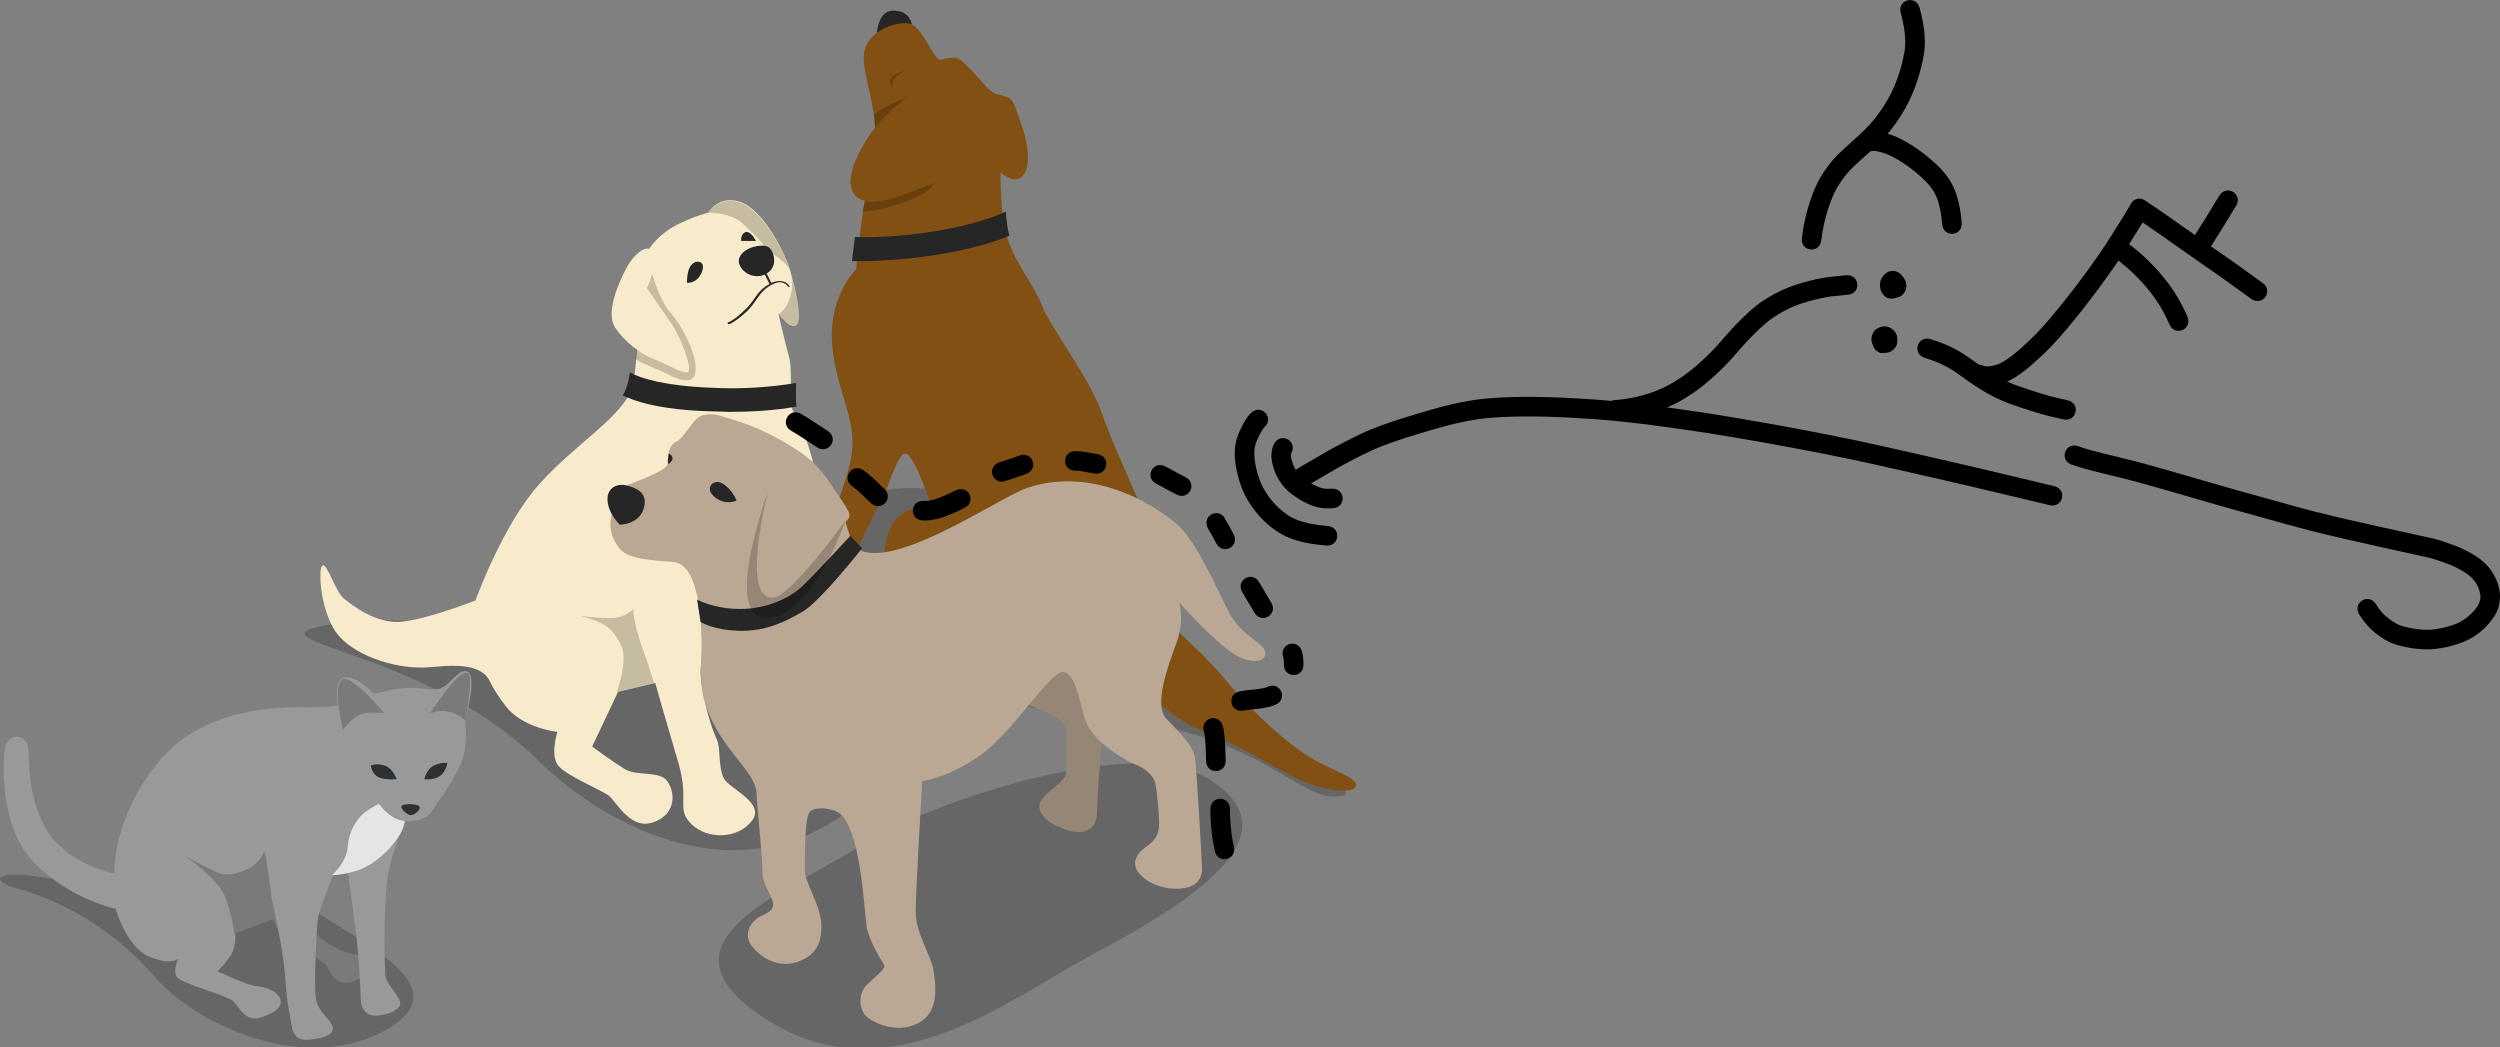<?xml version="1.0" encoding="UTF-8" standalone="no"?>
<svg
   width="112.417mm"
   height="47.095mm"
   viewBox="0 0 112.417 47.095"
   version="1.1"
   id="svg8"
   sodipodi:docname="19 soweli ni li sama soweli ante tu..svg"
   inkscape:version="1.3 (0e150ed6c4, 2023-07-21)"
   xmlns:inkscape="http://www.inkscape.org/namespaces/inkscape"
   xmlns:sodipodi="http://sodipodi.sourceforge.net/DTD/sodipodi-0.dtd"
   xmlns="http://www.w3.org/2000/svg"
   xmlns:svg="http://www.w3.org/2000/svg"
   xmlns:rdf="http://www.w3.org/1999/02/22-rdf-syntax-ns#"
   xmlns:cc="http://creativecommons.org/ns#"
   xmlns:dc="http://purl.org/dc/elements/1.1/">
  <rect x="0" y="0" width="112.417" height="47.095" fill="#808080" stroke="none"/>
  <sodipodi:namedview
     pagecolor="#ffffff"
     bordercolor="#666666"
     borderopacity="1"
     objecttolerance="10"
     gridtolerance="10"
     guidetolerance="10"
     inkscape:pageopacity="0"
     inkscape:pageshadow="2"
     inkscape:window-width="1920"
     inkscape:window-height="1051"
     id="namedview52"
     showgrid="false"
     inkscape:zoom="1.8939584"
     inkscape:cx="220.96579"
     inkscape:cy="140.1826"
     inkscape:window-x="-9"
     inkscape:window-y="-9"
     inkscape:window-maximized="1"
     inkscape:current-layer="svg8"
     inkscape:showpageshadow="2"
     inkscape:pagecheckerboard="0"
     inkscape:deskcolor="#d1d1d1"
     inkscape:document-units="mm" />
  <defs
     id="defs2" />
  <g
     id="g1583"
     transform="matrix(0.265,0,0,0.265,24.849,-5.403)">
    <path
       inkscape:connector-curvature="0"
       id="path1569"
       d="m 62.1,135.1 c -14.4,-6 -36.2,-15.3 -15.8,-27.7 19,-11.6 37.8,3.8 51.2,10.9 7.8,4.2 9.6,15.7 16.9,21.5 11.1,8.9 22.6,14.6 19.8,15.5 -5.8,1.9 -10.9,-6.7 -28.3,-11.1 -16.4,-4.1 -26.5,-1.8 -43.8,-9.1 z"
       style="opacity:0.2" />
    <path
       inkscape:connector-curvature="0"
       id="path1571"
       d="m 61,25.1 c 0,-1.2 -0.7,-3 -3.4,-2.9 C 55,22.4 55,26.5 55,26.5 Z"
       style="fill:#262626" />
    <path
       inkscape:connector-curvature="0"
       id="path1573"
       d="m 65.7,30.6 c -1.2,-0.5 -3,-5.7 -5.1,-6.2 -2.1,-0.4 -6.2,0.8 -7.5,4 -1.3,3.2 2,9.5 1.6,15.4 -0.4,5.9 -1.5,8.5 -2.2,13.6 -0.7,5.1 -1,8.7 -1,8.7 0,0 -5,4.7 -4,13.5 1,8.7 4.8,12.4 2.8,20.1 -2.1,7.7 -4.5,11.3 -4.5,12 0,0.7 0.3,2 -1.1,2.1 -1.3,0.1 -4.5,-0.3 -5.3,2.7 -0.8,2.9 3.1,5.8 6.2,5.4 3,-0.4 7.8,-12.4 9.7,-15.6 1.9,-3.2 3.2,-9.4 4.7,-8.9 1.5,0.4 4.4,9.2 4.4,9.2 0,0 -2.5,-1 -5.4,1.2 -2.9,2.1 -3,8.1 -2.7,10.6 0.4,2.5 1.1,5.4 1.1,5.4 0,0 -1.8,-0.5 -3.2,-1.9 -1.4,-1.3 -4.2,-2 -5.8,0.1 -1.6,2.1 -1.5,4.5 2.4,5.9 3.9,1.4 9.3,4.5 11.5,3.8 2.2,-0.6 1.8,-9.1 1.8,-9.1 0,0 3.7,10.1 10.7,11.5 5.7,1.2 11.9,0.4 11.9,0.4 0,0 7.4,0.6 11.1,2 3.7,1.4 6.9,6 14.7,8.9 4.6,1.7 11.2,6.1 15.2,7.7 4,1.6 7.7,1.8 8.4,1 1.5,-1.7 -4.6,-3 -8.8,-6 -5.4,-3.8 -10,-8.6 -13.5,-12.8 -4.6,-5.4 -11.2,-10.8 -11.2,-10.8 0,0 2.8,-3.7 -0.2,-11.7 -2.9,-7.9 -7.2,-16.4 -9.2,-22.3 -2,-5.9 -9,-15 -10.1,-18.1 C 82,69.3 78.5,65 77.2,60.9 75.9,56.8 76,49.6 76,49.6 c 0,0 2,2.1 3.6,0.8 1.6,-1.3 1.2,-5.4 0,-8.7 -1.2,-3.2 -1.2,-4.4 -2.6,-4.9 -1.3,-0.5 -1.8,-0.2 -2.9,-1.2 -1.2,-1 -4.4,-5.3 -5.7,-5.4 -1.4,-0.1 -2.7,0.4 -2.7,0.4 z"
       style="fill:#825012" />
    <path
       inkscape:connector-curvature="0"
       id="path1575"
       d="m 54.5,39.8 c 0.2,1.3 0.3,2.7 0.2,4 -0.3,5.4 -1.3,8.1 -2.1,12.5 2.6,-0.1 6.6,-1.2 10,-2.9 4.9,-2.5 4.5,-10.8 4.5,-10.8 l -5,-6.1 c -1.7,0.2 -4.7,1.3 -7.6,3.3 z"
       style="opacity:0.2" />
    <path
       inkscape:connector-curvature="0"
       id="path1577"
       d="m 62.3,36.1 c -2.7,0.2 -7.2,5.3 -8.3,6.9 -1.1,1.6 -5.3,8 -2.5,10.7 2.8,2.7 10,-1.2 12.6,-2 2.6,-0.8 7,-4.1 6.9,-6.3 -0.2,-2.3 -3.1,-9.8 -8.7,-9.3 z"
       style="fill:#825012" />
    <path
       inkscape:connector-curvature="0"
       id="path1579"
       d="m 60.2,32.3 c -0.7,0.2 -2.1,1.2 -2.3,1.5 -0.4,0.6 -0.1,1.5 -0.1,1.5 0,0 -1,-1.2 -0.2,-1.9 0.8,-0.7 2.6,-1.1 2.6,-1.1 z"
       style="opacity:0.2" />
    <path
       inkscape:connector-curvature="0"
       id="path1581"
       d="m 76.9,56.3 c -4.6,2.1 -12,3.7 -19.7,4.2 -2.2,0.1 -4.2,0.2 -5.9,0.1 -0.2,1.7 -0.4,3.1 -0.5,4.1 0.6,0 1.2,0 1.8,0 1.7,0 3.4,-0.1 4.8,-0.2 6.2,-0.4 14.3,-1.7 20.1,-4.1 -0.3,-1.1 -0.5,-2.6 -0.6,-4.1 z"
       style="fill:#262626" />
  </g>
  <g
     id="g989"
     transform="matrix(0.265,0,0,0.265,6.063,-1.275)">
    <path
       inkscape:connector-curvature="0"
       id="path961"
       d="m 103.2,117 c 12.7,8.2 34.5,15.5 14.8,27.5 -18.4,11.2 -39.2,-0.4 -49.5,-10.6 -20.7,-20.6 -56.1,-20.3 -31.1,-23.8 1.9,-0.3 15.8,0 29.6,2 14.3,2 32.4,2.4 36.2,4.9 z"
       style="opacity:0.2" />
    <path
       inkscape:connector-curvature="0"
       id="path963"
       d="m 96.1,110.4 c 0,0 2,4.7 1.9,6.2 -0.1,1.5 -0.8,3.5 0.1,4.3 0.9,0.7 7.8,5.2 9.1,7.1 1.3,1.9 2,5.2 6.6,3 4.6,-2.2 3.1,-5.5 0.9,-6.4 -2.1,-0.9 -6.5,-1.7 -8.8,-3.9 -2.3,-2.2 -3.2,-2.9 -1.2,-6.3 2,-3.4 2.9,-6.1 2.9,-6.1 z"
       style="opacity:1;fill:#f8ebcb" />
    <path
       inkscape:connector-curvature="0"
       id="path965"
       d="m 96.1,110.4 c 0,0 2,4.7 1.9,6.2 -0.1,1.5 -0.8,3.5 0.1,4.3 0.9,0.7 7.8,5.2 9.1,7.1 1.3,1.9 2,5.2 6.6,3 4.6,-2.2 3.1,-5.5 0.9,-6.4 -2.1,-0.9 -6.5,-1.7 -8.8,-3.9 -2.3,-2.2 -3.2,-2.9 -1.2,-6.3 2,-3.4 2.9,-6.1 2.9,-6.1 z"
       style="opacity:0.2" />
    <path
       inkscape:connector-curvature="0"
       id="path967"
       d="m 86.8,47.8 c 0.8,-1.5 2.6,-3.6 5.5,-5 2.9,-1.4 5,-1.9 5,-1.9 0,0 1.7,-3.1 5.5,-1.8 3.8,1.3 7.5,8.5 8.4,11.6 0.9,3.1 2.2,8.7 1,9.4 -1.2,0.7 -3,-2.1 -3,-2.1 0,0 1,4.5 1.8,7.3 0.7,2.8 -0.1,7.7 0.7,9.3 0.7,1.6 4.2,7.5 3.8,13.7 -0.4,6.2 -2.8,12.2 -2.9,14.8 -0.1,2.6 3.4,16.8 4,17.9 0.6,1.1 0.2,4.4 1.2,6.4 1,2 8.7,3.9 6.2,7.8 -2.4,3.9 -9.3,2 -10.3,-0.2 -1,-2.2 0.1,-4.6 -1.1,-8.8 -1.2,-4.2 -6.7,-15.8 -6.7,-15.8 0,0 -2,0.6 -4.8,0.9 -2.9,0.4 -5.9,3.9 -4.9,9.7 1,5.8 2,8 2.6,9.4 0.6,1.4 0.2,4.6 1.1,6.4 0.9,1.9 7.2,4.2 4.8,7.3 -2.4,3.1 -7.5,3.2 -10.2,0.6 -2.7,-2.6 -0.4,-3.8 -2.2,-10.2 -1.9,-6.4 -4,-13.8 -4,-13.8 l -6.3,1.5 -4.4,9.3 c 0,0 3.8,2.8 5.7,3.9 1.9,1.1 5.7,0.2 7,1.9 1.3,1.7 1.8,5.5 -2.2,7 -4,1.5 -6.3,-3.4 -7.7,-4.5 -1.4,-1 -7,-3.3 -8.5,-5 -1.5,-1.7 -0.2,-5.8 -0.2,-5.8 0,0 -5.9,-0.6 -8.8,-4.4 -2.9,-3.8 -2.5,-4.6 -3.7,-5.5 -1.2,-0.9 -3.1,-1.7 -8.8,-1.1 -5.7,0.6 -12.7,-1.8 -15.7,-5.2 -3.1,-3.4 -3.7,-11.3 -2.9,-12 0.8,-0.7 2.2,4.5 3.8,5.7 1.6,1.2 5.3,4.2 9.7,3.8 4.4,-0.4 12.5,-3.6 12.5,-3.6 0,0 4.6,-12.8 10.8,-19.7 6.2,-7 14.6,-11.7 15.9,-16.8 1.1,-5.1 1,-19.9 2.3,-22.4 z"
       style="opacity:1;fill:#f8ebcb" />
    <g
       id="g971">
      <path
         inkscape:connector-curvature="0"
         id="path969"
         d="m 84.6,108.1 c 0,0 -1.2,1.6 -4,1.6 -1.5,0 -3.7,-0.2 -5.3,-0.4 0.6,0.1 1.4,0.3 2.2,0.6 2.8,0.9 3.9,2.1 5.1,4.6 1.1,2.5 -0.8,7.7 -0.8,7.7 l 6.3,-1.5 c 0,0 -0.7,-2.1 -1,-3.2 -0.3,-1 -2.6,-6.6 -2.5,-9.4 z"
         style="opacity:0.2" />
    </g>
    <path
       inkscape:connector-curvature="0"
       id="path973"
       d="m 94.9,65.4 c -0.4,-1.5 -1.8,-5.1 -4,-7.5 -1.6,-1.8 -3,-5.8 -3.6,-8.3 l -1.1,0.3 c -0.6,3.7 -0.8,10.7 -1.3,15.8 0.9,0.7 4.2,1.9 5.3,2.5 4.7,2.6 5.5,0.5 4.7,-2.8 z"
       style="opacity:0.2" />
    <path
       inkscape:connector-curvature="0"
       id="path975"
       d="m 93.7,52.8 c 0,0 -0.1,-2.2 0.8,-3.1 0.8,-0.9 2.5,-0.6 1.7,1.3 -0.8,2 -2.5,1.8 -2.5,1.8 z"
       style="opacity:1;fill:#262626" />
    <path
       inkscape:connector-curvature="0"
       id="path977"
       d="m 102.9,45.7 c 0,0 -0.2,-1.1 0.7,-1.5 0.9,-0.3 1.8,1.5 1.8,1.5 z"
       style="opacity:1;fill:#262626" />
    <path
       inkscape:connector-curvature="0"
       id="path979"
       d="m 111.1,53.4 c 0,0 -0.3,-0.6 -1,-0.8 -0.6,-0.2 -1.3,-0.1 -2.1,0.2 l -0.9,-1.8 -0.3,0.2 0.9,1.8 c -1.3,0.7 -1.9,1.5 -2.6,2.5 -0.4,0.6 -0.9,1.3 -1.6,1.9 -1.8,1.8 -2.8,2.1 -2.8,2.1 -0.1,0 -0.1,0.1 -0.1,0.2 0,0.1 0.1,0.1 0.2,0.1 0,0 0,0 0.1,0 0,0 1.1,-0.4 3,-2.2 0.7,-0.7 1.2,-1.4 1.6,-2 0.7,-1 1.3,-1.8 2.6,-2.5 0.8,-0.4 1.4,-0.5 1.9,-0.3 0.6,0.2 0.8,0.6 0.8,0.6 0,0.1 0.2,0.1 0.2,0.1 0.1,0.1 0.1,0 0.1,-0.1 z"
       style="opacity:1;fill:#262626" />
    <path
       inkscape:connector-curvature="0"
       id="path981"
       d="m 87.4,47.1 c -0.8,-0.5 -2.7,0.7 -4.1,3.4 -1.4,2.7 -3.4,7.5 -1.8,9.9 1.6,2.4 4.3,4.5 6.7,5.4 2.3,0.9 5,2.6 5.7,2.1 0.7,-0.5 -1.1,-5.7 -3,-8.4 -1.9,-2.7 -4,-5.8 -4,-5.8 0,0 2.5,-5.3 0.5,-6.6 z"
       style="opacity:1;fill:#f8ebcb" />
    <path
       inkscape:connector-curvature="0"
       id="path983"
       d="m 111.1,50.6 c 0.7,1.7 0.5,3.5 -0.1,5.2 -0.6,1.6 -1.7,2.3 -1.7,2.3 v 0.1 c 0.3,0.5 1.8,2.7 2.9,2 1.2,-0.7 -0.1,-6.3 -1,-9.4 -0.9,-3.1 -4.6,-10.2 -8.4,-11.6 -3.5,-1.2 -5.2,1.3 -5.5,1.7 1.6,0 4.4,0.4 5.9,1.9 1.6,1.5 2.6,2.4 3.6,3.8 1,1.4 3.5,2.2 4.3,4 z"
       style="opacity:0.2" />
    <path
       inkscape:connector-curvature="0"
       id="path985"
       d="m 102.6,48.5 c -0.7,1.6 1.8,4 4.3,2.9 2.5,-1.2 1.5,-4 0.7,-4.6 -0.8,-0.7 -4.2,-0.2 -5,1.7 z"
       style="opacity:1;fill:#262626" />
    <path
       inkscape:connector-curvature="0"
       id="path987"
       d="M 112.2,69.8 C 108,70.5 102.9,70.9 97.7,70.6 90,70.3 85.7,69 84,68 c -0.1,0.7 -0.2,1.4 -0.4,2 -0.2,0.6 -0.4,1.3 -0.8,1.9 4,2 10.5,2.6 14.7,2.7 1.1,0 2.2,0.1 3.3,0.1 3.7,0 7.7,-0.2 11.5,-0.9 -0.2,-1 -0.1,-2.5 -0.1,-4 z"
       style="opacity:1;fill:#262626" />
  </g>
  <g
     transform="matrix(0.265,0,0,0.265,22.176,7.535)"
     id="g1375">
    <path
       inkscape:connector-curvature="0"
       style="opacity:0.2"
       d="m 63.6,114.3 c -14.1,9.1 -38.5,17.2 -16.5,30.7 20.5,12.5 40.7,-4.1 55.2,-11.8 21.3,-11.3 32.2,-21.2 19.2,-29.4 -13.4,-8.4 -49.5,5.1 -57.9,10.5 z"
       id="path1357" />
    <path
       inkscape:connector-curvature="0"
       style="opacity:1;fill:#baa794"
       d="m 88.4,90.5 c 0,0 8.9,2.3 8.9,4.9 0,1.4 0,5.8 0,7 0,2.2 -4.6,3.8 -4.6,6 0,2.9 5.7,4.7 7.3,4.3 1.6,-0.4 2.5,-1.2 2.5,-4 0,-2.8 1,-14.5 1.4,-18.1 0.4,-3.6 -1.1,-14.8 -1.1,-14.8 z"
       id="path1359" />
    <path
       inkscape:connector-curvature="0"
       style="opacity:0.2"
       d="m 88.4,90.5 c 0,0 8.9,2.3 8.9,4.9 0,1.4 0,5.8 0,7 0,2.2 -4.6,3.8 -4.6,6 0,2.9 5.7,4.7 7.3,4.3 1.6,-0.4 2.5,-1.2 2.5,-4 0,-2.8 1,-14.5 1.4,-18.1 0.4,-3.6 -1.1,-14.8 -1.1,-14.8 z"
       id="path1361" />
    <path
       inkscape:connector-curvature="0"
       style="opacity:1;fill:#baa794"
       d="m 21.6,54.3 c 1.6,-0.6 7.9,-2.8 8,-4 0.1,-1.2 0,-3.1 1.5,-3.8 1.5,-0.7 2.8,-4.2 4.6,-4.5 1.8,-0.4 2.8,0.1 6.3,1.2 3.5,1.1 7.7,3.4 10.4,5.3 2.8,2 4.1,4 5.9,6.7 1.8,2.7 2.4,3.5 2.1,4.2 -0.3,0.7 -0.8,0.3 -0.4,1.5 0.6,1.6 0.9,3.7 3,4.3 7.1,1.9 23.5,-9.6 27.8,-10.9 10.1,-3.3 19.9,1.8 25,6 3.3,2.7 6.5,10.1 8.9,14.9 2.4,4.8 6.7,5.4 6.3,7.5 -0.2,0.9 -1.5,1.5 -4.1,0.5 -3.3,-1.3 -10.5,-9.4 -10.5,-9.4 0,0 1,3 -0.5,7 -1.5,4 -3.8,10.5 -1.7,12.7 2,2.1 4.6,4.5 4.9,6.7 0.3,2.2 1.2,18.2 1.2,19 0,0.8 -0.5,2.3 -2,2.8 -4.5,1.5 -10.1,-1.7 -9.3,-4.5 0.8,-2.8 4,-2.1 4,-6.3 0,-1.5 -0.4,-6 -0.7,-6.9 -0.4,-1.2 -1.7,-2.4 -3.3,-3 -1.4,-0.5 -7.3,-3.8 -8.5,-7.5 -1.2,-3.7 -1.7,-7.9 -3.7,-8.2 -2,-0.6 -8.8,10.6 -14.5,14.4 -5.7,3.8 -9.5,4.1 -9.5,4.1 0,0 -1.1,18.6 -1.1,22.2 0,3.6 2.6,7.4 3,9.8 0.4,2.5 1,6.8 -2.1,8.8 -3.7,2.4 -8.4,0.2 -9.5,-1.1 -1,-1.3 -1.2,-3.7 0.4,-5.2 1.5,-1.5 3.3,-2.7 2.8,-3.4 -0.5,-0.7 -2.5,-4.1 -2.9,-6.2 -0.5,-3.3 -1,-17.2 -4.9,-19.6 -1.2,-0.7 -4.1,-1.1 -4.9,0.1 -0.8,1.3 -0.7,8.7 -0.7,9.9 0,1.9 2.8,6 2.8,9.3 0,3.3 -1.2,5.1 -4.1,6.1 -2.3,0.8 -5.4,0.2 -7.7,-2.7 -1.5,-1.9 -0.3,-4 1.2,-4.9 1,-0.6 2.3,-0.8 2.4,-2.1 0.1,-1.3 -1.8,-3.2 -1.8,-5.6 0,-2.4 -1,-12 -1,-13.2 0,-3.9 -6.4,-7.6 -8.8,-15.6 C 34.7,86.8 35.6,82.3 35.3,79 35.3,76.8 34.8,67.8 31,67 29.6,66.7 23.4,66.8 21.7,64.9 20.4,63.5 19.6,61.6 20,59.4 c 0.4,-2.3 1.6,-5.1 1.6,-5.1 z"
       id="path1363" />
    <path
       inkscape:connector-curvature="0"
       style="opacity:1;fill:#262626"
       d="m 41.3,56.5 c 0,0 -0.7,-1.9 -2.4,-2.9 -1.6,-0.9 -3.2,0.9 -1.2,2.4 1.8,1.4 3.6,0.5 3.6,0.5 z"
       id="path1365" />
    <path
       inkscape:connector-curvature="0"
       style="opacity:1;fill:#262626"
       d="m 25.7,57.1 c 0.2,-1.8 -1,-2.7 -3.3,-3.2 -1.4,-0.3 -3,0.5 -3,2.3 0,2.5 2.1,4.4 2.1,4.4 0,0 3.8,0 4.2,-3.5 z"
       id="path1367" />
    <path
       inkscape:connector-curvature="0"
       style="opacity:1;fill:#262626"
       d="m 29.8,48.5 c 0,0 1.2,0.6 0.3,1.5 -0.8,1.1 -0.3,-1.5 -0.3,-1.5 z"
       id="path1369" />
    <path
       inkscape:connector-curvature="0"
       style="opacity:1;fill:#262626"
       d="m 34.6,73.3 c 0,0 2.8,1.6 7.3,1.6 4.5,0 8.4,-1.8 10.6,-3.9 2.2,-2.1 8.1,-8.5 8.1,-8.5 l 2,2.1 c 0,0 -7,8.9 -10,10.7 -3.1,1.8 -6.3,3.4 -10.8,3.3 -4.5,-0.1 -6.6,-1.5 -6.6,-1.5 z"
       id="path1371" />
    <path
       inkscape:connector-curvature="0"
       style="opacity:0.2"
       d="m 46.7,54.8 c 0,0 -4.9,18.4 0.8,18.2 2.9,-0.1 12.3,-13.1 12.3,-13.1 0,0 -5.6,16.4 -13.4,16.5 -7.7,0.1 0.3,-21.6 0.3,-21.6 z"
       id="path1373" />
  </g>
  <g
     id="g1624"
     transform="matrix(0.265,0,0,0.265,0.003,7.372)">
    <path
       inkscape:connector-curvature="0"
       id="path1600"
       d="m 54.4,127.4 c 9.1,5.9 23.5,12.9 10.6,19.8 C 51.3,154.5 33.1,145.9 26.3,138 17.2,127.5 6.9,124 2.4,122.8 c -3.7,-1 -3.8,-3.1 4.4,-1.8 1.4,0.2 11.6,1.5 21.6,2.9 10.2,1.4 23.2,1.7 26,3.5 z"
       style="opacity:0.2" />
    <path
       inkscape:connector-curvature="0"
       id="path1602"
       d="m 46.3,127.9 c 0,0 0.8,2.9 2.8,4.1 2,1.2 6.1,3.4 6.5,4.3 0.4,0.9 1.4,3 3.5,2.6 2.1,-0.4 4.8,-2.2 4.1,-3.5 -0.7,-1.3 -1.7,-0.9 -3.8,-1.4 -2.1,-0.5 -5.2,-2.4 -6,-3.7 -0.9,-1.3 -1.7,-4 -1.7,-4 z"
       style="fill:#999999" />
    <path
       inkscape:connector-curvature="0"
       id="path1604"
       d="m 46.3,127.9 c 0,0 0.8,2.9 2.8,4.1 2,1.2 6.1,3.4 6.5,4.3 0.4,0.9 1.4,3 3.5,2.6 2.1,-0.4 4.8,-2.2 4.1,-3.5 -0.7,-1.3 -1.7,-0.9 -3.8,-1.4 -2.1,-0.5 -5.2,-2.4 -6,-3.7 -0.9,-1.3 -1.7,-4 -1.7,-4 z"
       style="opacity:0.2" />
    <path
       inkscape:connector-curvature="0"
       id="path1606"
       d="m 19.4,120.4 c 0,0 -8.5,-1.5 -12,-8.3 C 4,105.3 5.4,99.8 4.5,98.2 3.6,96.6 1.4,97 0.9,98.8 c -0.5,1.8 -1.2,13.5 4.9,19.8 6.3,6.3 13.8,7.8 13.8,7.8 0,0 1.8,6.3 5.5,8 3.7,1.7 5.1,0.5 5.1,0.5 0,0 -0.9,2 -0.2,3.1 0.7,1 8.4,3.1 9.5,4 1.1,1 2.1,3.8 4.9,2.8 2.8,-1 3.7,-2.1 3,-3.4 -0.7,-1.3 -2.6,-1.8 -4,-1.9 -1.4,-0.1 -6.5,-2.5 -6.5,-2.5 0,0 2.2,-2.1 2.7,-3.7 0.5,-1.6 0.3,-2.7 0.3,-2.7 l 6.9,-2.6 c 0,0 1.2,5.4 1.5,9.2 0.3,3.8 0.5,5.6 0.9,7.4 0.4,1.9 0.2,4.3 3.3,4 3.1,-0.3 4.3,-1.1 3.9,-2.3 -0.4,-1.2 -2.4,-2.4 -2.8,-4.6 -0.4,-2.1 0.1,-12.9 0.4,-14 0.2,-1.1 2.5,-7.1 2.5,-7.1 l 2.5,-0.5 c 0,0 1.1,7.8 1.5,11.3 0.4,3.5 0.7,9.2 0.7,10.4 0,1.2 0.7,2.6 2.2,2.7 1.5,0.2 4.6,-0.8 4.5,-2.1 -0.1,-1.3 -2.3,-3.1 -2.5,-4.6 -0.2,-1.5 -0.5,-14.8 0.9,-19.4 1.4,-4.6 2.4,-7.1 2.4,-7.1 L 60,91.5 c 0,0 -3.5,0.8 -7.9,0.7 -4.5,-0.1 -17.8,-0.1 -25.4,9.5 -7.8,9.7 -7.3,18.7 -7.3,18.7 z"
       style="fill:#999999" />
    <path
       inkscape:connector-curvature="0"
       id="path1608"
       d="m 56.3,120.7 c 0,0 2.5,-2.1 2.7,-4.9 0.2,-2.8 1.8,-5.1 3.2,-6 1.4,-1 6.2,-3.4 6.2,-3.4 0,0 1.3,4.3 -0.5,7.3 -1.8,3 -4.8,5.4 -7.3,6.2 -2.5,0.8 -4.3,0.8 -4.3,0.8 z"
       style="fill:#e5e5e5" />
    <path
       inkscape:connector-curvature="0"
       id="path1610"
       d="m 46.8,128 c 0,0 -0.7,-3.1 -1,-5.4 -0.2,-2.4 -0.9,-6 -0.9,-6 0,0 -0.9,2.1 -2.8,3 -1.9,0.9 -3.7,1.3 -5.3,0.6 -1.6,-0.7 -5.4,-2.7 -5.4,-2.7 0,0 5.7,3.8 6.8,6.9 1.2,3.1 1.6,6.3 1.6,6.3 z"
       style="opacity:0.2" />
    <path
       inkscape:connector-curvature="0"
       id="path1612"
       d="m 58.2,96 c 0,0 -0.5,2.8 0.7,5.7 1.3,2.9 4,5.2 5.4,6.9 1.3,1.6 2.8,3.2 5.8,2.9 3,-0.4 3.2,-1.9 4.1,-3.1 0.9,-1.2 4.1,-5.7 4.6,-8.7 0.5,-3.1 0.1,-5.3 0.1,-5.3 0,0 2.1,-7.3 0.5,-8.2 -1.6,-0.9 -3.2,2.7 -5.1,2.9 -2,0.2 -2.9,-0.3 -5.1,-0.2 -2.2,0.1 -5.7,1 -5.7,1 0,0 -3.3,-3.4 -5.3,-2.7 -2.4,0.9 0,8.8 0,8.8 z"
       style="fill:#999999" />
    <path
       inkscape:connector-curvature="0"
       id="path1614"
       d="m 69.7,110.5 c -0.6,0 -1.7,-1 -1.6,-1.5 0.1,-0.5 2.9,-0.5 3.1,0.1 0.2,0.5 -0.9,1.4 -1.5,1.4 z"
       style="fill:#2d3134" />
    <path
       inkscape:connector-curvature="0"
       id="path1616"
       d="m 72,104.4 c 0,0 0.3,-1.8 1.8,-2.4 1.5,-0.6 2.1,-0.3 2.1,-0.3 0,0 -0.3,1.7 -1.5,2.3 -1.1,0.6 -2.4,0.4 -2.4,0.4 z"
       style="fill:#2d3134" />
    <path
       inkscape:connector-curvature="0"
       id="path1618"
       d="m 67.3,104.4 c 0,0 -0.6,-1.8 -2,-2.3 -1.4,-0.5 -2.4,0 -2.4,0 0,0 0.2,1.5 1.4,2 1.2,0.5 3,0.3 3,0.3 z"
       style="fill:#2d3134" />
    <path
       inkscape:connector-curvature="0"
       id="path1620"
       d="m 72.9,93.3 c 0,0 4.8,-7.5 6.4,-6.9 1.2,0.4 -0.4,8 -0.4,8 0,0 -1.3,-1.2 -3,-1.5 -1.6,-0.3 -3,0.4 -3,0.4 z"
       style="opacity:0.2" />
    <path
       inkscape:connector-curvature="0"
       id="path1622"
       d="m 65.2,93.2 c 0,0 -5.3,-6.3 -6.9,-5.8 -2.2,0.7 -0.1,8.6 -0.1,8.6 0,0 1.6,-2.1 2.9,-2.6 1.3,-0.5 4.1,-0.2 4.1,-0.2 z"
       style="opacity:0.2" />
  </g>
  <path
     style="fill:#000000;fill-opacity:1;fill-rule:nonzero;stroke:none;stroke-width:0.265"
     id="path1"
     d="m 35.593,19.378 c 0.21,0.122 0.414,0.254 0.617,0.388 0.178,0.113 0.352,0.229 0.528,0.346 0.519,0.344 1.005,-0.389 0.486,-0.733 v 0 c -0.177,-0.117 -0.353,-0.235 -0.532,-0.349 -0.223,-0.146 -0.446,-0.292 -0.678,-0.424 -0.546,-0.298 -0.968,0.475 -0.421,0.773 z" />
  <path
     style="fill:#000000;fill-opacity:1;fill-rule:nonzero;stroke:none;stroke-width:0.265"
     id="path2"
     d="m 38.333,21.874 c 0.138,0.096 0.262,0.209 0.385,0.322 0.148,0.148 0.296,0.295 0.452,0.434 0.467,0.411 1.048,-0.25 0.581,-0.661 v 0 c -0.154,-0.134 -0.294,-0.282 -0.44,-0.423 -0.157,-0.143 -0.315,-0.284 -0.49,-0.404 -0.518,-0.345 -1.006,0.387 -0.488,0.732 z" />
  <path
     style="fill:#000000;fill-opacity:1;fill-rule:nonzero;stroke:none;stroke-width:0.265"
     id="path3"
     d="m 41.514,23.402 c 0.247,0.011 0.489,-0.037 0.728,-0.094 0.391,-0.114 0.76,-0.291 1.126,-0.468 0.56,-0.271 0.177,-1.063 -0.383,-0.792 v 0 c -0.31,0.15 -0.621,0.301 -0.95,0.405 -0.171,0.042 -0.343,0.08 -0.521,0.07 -0.622,0 -0.622,0.88 0,0.88 z" />
  <path
     style="fill:#000000;fill-opacity:1;fill-rule:nonzero;stroke:none;stroke-width:0.265"
     id="path4"
     d="m 45.269,21.599 c -0.006,0.004 -0.025,0.012 -0.018,0.011 0.054,-0.005 0.104,-0.03 0.155,-0.046 0.142,-0.044 0.282,-0.089 0.423,-0.139 0.212,-0.078 0.107,-0.04 0.314,-0.114 0.586,-0.209 0.29,-1.038 -0.296,-0.829 v 0 c -0.212,0.076 -0.107,0.038 -0.314,0.114 -0.217,0.078 -0.44,0.139 -0.657,0.216 -0.557,0.278 -0.163,1.065 0.394,0.787 z" />
  <path
     style="fill:#000000;fill-opacity:1;fill-rule:nonzero;stroke:none;stroke-width:0.265"
     id="path5"
     d="m 48.359,21.166 c 0.139,-0.006 0.275,0.022 0.411,0.047 0.146,0.029 0.293,0.054 0.44,0.078 0.614,0.099 0.754,-0.77 0.14,-0.869 v 0 c -0.14,-0.023 -0.28,-0.047 -0.42,-0.074 -0.188,-0.034 -0.379,-0.068 -0.571,-0.062 -0.622,0 -0.622,0.88 0,0.88 z" />
  <path
     style="fill:#000000;fill-opacity:1;fill-rule:nonzero;stroke:none;stroke-width:0.265"
     id="path6"
     d="m 52.001,21.758 c 0.09,0.05 0.215,0.11 0.318,0.168 0.191,0.113 0.39,0.211 0.588,0.313 0.553,0.285 0.956,-0.497 0.403,-0.782 v 0 c -0.188,-0.097 -0.377,-0.19 -0.56,-0.298 -0.117,-0.065 -0.238,-0.123 -0.355,-0.188 -0.557,-0.278 -0.95,0.509 -0.394,0.787 z" />
  <path
     style="fill:#000000;fill-opacity:1;fill-rule:nonzero;stroke:none;stroke-width:0.265"
     id="path7"
     d="m 54.281,23.679 c 0.056,0.137 0.14,0.261 0.215,0.388 0.066,0.12 0.132,0.239 0.194,0.361 0.284,0.554 1.067,0.152 0.783,-0.402 v 0 c -0.071,-0.138 -0.146,-0.274 -0.221,-0.411 -0.032,-0.054 -0.068,-0.107 -0.099,-0.162 -0.001,-0.002 -0.044,-0.084 -0.045,-0.079 -0.001,0.009 0.006,0.018 0.008,0.027 -0.197,-0.59 -1.032,-0.312 -0.835,0.278 z" />
  <path
     style="fill:#000000;fill-opacity:1;fill-rule:nonzero;stroke:none;stroke-width:0.265"
     id="path8"
     d="m 55.845,26.601 c 0.074,0.121 0.145,0.243 0.217,0.366 0.116,0.196 0.23,0.392 0.348,0.586 0.325,0.531 1.075,0.072 0.751,-0.459 v 0 c -0.115,-0.188 -0.226,-0.38 -0.339,-0.57 -0.064,-0.109 -0.125,-0.222 -0.194,-0.328 -0.002,-0.004 0.003,0.008 0.004,0.012 -0.278,-0.557 -1.065,-0.163 -0.787,0.394 z" />
  <path
     style="fill:#000000;fill-opacity:1;fill-rule:nonzero;stroke:none;stroke-width:0.265"
     id="path9"
     d="m 57.704,29.547 c 0.018,0.072 0.025,0.145 0.029,0.219 0.002,0.077 0.003,0.041 2.19e-4,0.109 -0.014,0.622 0.866,0.642 0.88,0.02 v 0 c 0.002,-0.125 0.003,-0.065 -0.002,-0.18 -0.009,-0.15 -0.028,-0.301 -0.073,-0.445 -0.197,-0.59 -1.032,-0.312 -0.835,0.278 z" />
  <path
     style="fill:#000000;fill-opacity:1;fill-rule:nonzero;stroke:none;stroke-width:0.265"
     id="path10"
     d="m 57.01,30.879 c -0.102,0.053 -0.217,0.069 -0.328,0.089 -0.222,0.037 -0.446,0.05 -0.669,0.078 -0.171,0.026 -0.085,0.011 -0.258,0.043 -0.612,0.113 -0.452,0.978 0.16,0.865 v 0 c 0.139,-0.026 0.068,-0.014 0.213,-0.036 0.237,-0.032 0.476,-0.042 0.712,-0.085 0.176,-0.033 0.355,-0.066 0.517,-0.146 0.572,-0.245 0.225,-1.054 -0.347,-0.809 z" />
  <path
     style="fill:#000000;fill-opacity:1;fill-rule:nonzero;stroke:none;stroke-width:0.265"
     id="path11"
     d="m 54.142,32.899 c 0.022,0.082 0.03,0.167 0.04,0.251 0.018,0.164 0.026,0.329 0.034,0.494 0.009,0.191 0.014,0.382 0.018,0.573 0.015,0.622 0.894,0.601 0.88,-0.021 v 0 c -0.005,-0.198 -0.01,-0.396 -0.019,-0.594 -0.009,-0.185 -0.018,-0.371 -0.039,-0.555 -0.017,-0.144 -0.034,-0.289 -0.079,-0.427 -0.197,-0.59 -1.032,-0.312 -0.835,0.278 z" />
  <path
     style="fill:#000000;fill-opacity:1;fill-rule:nonzero;stroke:none;stroke-width:0.265"
     id="path12"
     d="m 56.264,18.558 c -0.157,0.147 -0.267,0.336 -0.372,0.522 -0.131,0.261 -0.262,0.53 -0.322,0.818 -0.015,0.074 -0.023,0.149 -0.034,0.224 -0.046,0.464 0.039,0.922 0.155,1.369 0.082,0.288 0.183,0.572 0.323,0.838 0.094,0.179 0.145,0.248 0.255,0.416 0.183,0.262 0.387,0.51 0.622,0.728 0.149,0.139 0.217,0.187 0.376,0.312 0.343,0.263 0.742,0.438 1.157,0.551 0.078,0.021 0.156,0.038 0.235,0.057 0.32,0.067 0.645,0.11 0.97,0.138 0.62,0.051 0.692,-0.826 0.072,-0.877 v 0 c -0.282,-0.023 -0.562,-0.061 -0.839,-0.117 -0.375,-0.088 -0.745,-0.205 -1.053,-0.444 -0.122,-0.095 -0.187,-0.142 -0.301,-0.246 -0.19,-0.174 -0.355,-0.374 -0.504,-0.584 -0.074,-0.113 -0.134,-0.197 -0.197,-0.315 -0.115,-0.215 -0.198,-0.444 -0.265,-0.678 -0.088,-0.334 -0.159,-0.678 -0.135,-1.026 0.005,-0.041 0.007,-0.082 0.014,-0.123 0.039,-0.216 0.144,-0.415 0.238,-0.61 0.057,-0.104 0.115,-0.21 0.195,-0.299 0.462,-0.417 -0.128,-1.07 -0.59,-0.653 z" />
  <path
     style="fill:#000000;fill-opacity:1;fill-rule:nonzero;stroke:none;stroke-width:0.265"
     id="path13"
     d="m 57.299,19.94 c -0.085,0.146 -0.112,0.312 -0.126,0.477 -0.015,0.253 0.053,0.497 0.132,0.735 0.097,0.286 0.26,0.537 0.451,0.767 0.209,0.228 0.462,0.406 0.725,0.565 0.21,0.118 0.426,0.227 0.658,0.295 0.049,0.014 0.099,0.025 0.148,0.038 0.213,0.047 0.43,0.049 0.646,0.037 0.621,-0.036 0.57,-0.915 -0.051,-0.879 v 0 c -0.129,0.008 -0.258,0.01 -0.385,-0.013 -0.2,-0.046 -0.386,-0.131 -0.564,-0.233 -0.181,-0.107 -0.356,-0.227 -0.504,-0.377 -0.123,-0.143 -0.226,-0.3 -0.289,-0.479 -0.043,-0.127 -0.088,-0.258 -0.089,-0.394 3.77e-4,-0.026 -6.67e-4,-0.054 0.006,-0.079 0.006,-0.022 0.014,-0.034 -0.001,-0.01 0.319,-0.534 -0.437,-0.985 -0.756,-0.451 z" />
  <path
     style="fill:#000000;fill-opacity:1;fill-rule:nonzero;stroke:none;stroke-width:0.265"
     id="path14"
     d="m 58.643,21.928 c 0.322,-0.202 0.663,-0.393 0.993,-0.588 0.701,-0.422 1.425,-0.8 2.167,-1.142 0.897,-0.374 1.831,-0.65 2.764,-0.92 0.597,-0.173 1.204,-0.324 1.82,-0.416 0.473,-0.07 0.621,-0.071 1.108,-0.107 1.413,-0.072 2.829,-0.001 4.24,0.094 1.698,0.129 3.383,0.372 5.066,0.626 1.755,0.281 3.504,0.596 5.247,0.939 1.586,0.311 3.161,0.673 4.737,1.034 1.217,0.274 2.431,0.564 3.644,0.854 0.578,0.138 1.156,0.276 1.734,0.413 0.605,0.144 0.809,-0.712 0.203,-0.856 v 0 c -0.578,-0.137 -1.156,-0.275 -1.733,-0.413 -1.216,-0.291 -2.433,-0.581 -3.653,-0.856 -1.584,-0.362 -3.168,-0.727 -4.763,-1.039 -1.756,-0.346 -3.518,-0.663 -5.286,-0.946 -1.706,-0.257 -3.416,-0.503 -5.138,-0.634 -1.452,-0.098 -2.909,-0.17 -4.364,-0.094 -0.533,0.04 -0.677,0.04 -1.197,0.118 -0.647,0.097 -1.284,0.255 -1.912,0.437 -0.975,0.283 -1.951,0.572 -2.888,0.966 -0.768,0.355 -1.519,0.746 -2.245,1.183 -0.382,0.225 -0.777,0.433 -1.136,0.693 -0.462,0.417 0.128,1.07 0.59,0.653 z" />
  <path
     style="fill:#000000;fill-opacity:1;fill-rule:nonzero;stroke:none;stroke-width:0.265"
     id="path15"
     d="m 93.163,20.893 c 0.193,0.069 0.388,0.13 0.584,0.187 0.53,0.144 1.065,0.269 1.598,0.4 0.702,0.171 1.397,0.37 2.091,0.57 0.711,0.208 1.424,0.409 2.135,0.617 0.638,0.187 1.279,0.364 1.921,0.538 0.45,0.125 0.899,0.253 1.349,0.378 0.322,0.09 0.645,0.175 0.968,0.259 0.278,0.071 0.556,0.139 0.834,0.206 0.247,0.06 0.495,0.118 0.743,0.175 0.271,0.062 0.542,0.124 0.814,0.184 0.268,0.06 0.536,0.12 0.805,0.18 0.257,0.057 0.514,0.114 0.771,0.171 0.233,0.051 0.466,0.103 0.699,0.154 0.234,0.052 0.469,0.103 0.703,0.155 0.278,0.067 0.547,0.161 0.814,0.259 0.276,0.093 0.535,0.225 0.785,0.374 0.213,0.129 0.406,0.288 0.546,0.495 0.115,0.18 0.192,0.38 0.214,0.592 0.014,0.177 -0.049,0.336 -0.136,0.485 -0.157,0.225 -0.354,0.415 -0.578,0.572 -0.289,0.205 -0.622,0.306 -0.962,0.386 -0.237,0.048 -0.477,0.09 -0.719,0.091 -0.131,8.3e-4 -0.2,-0.008 -0.33,-0.019 -0.299,-0.027 -0.594,-0.086 -0.879,-0.178 -0.224,-0.083 -0.416,-0.226 -0.6,-0.373 -0.156,-0.121 -0.282,-0.273 -0.395,-0.434 -0.074,-0.107 -0.04,-0.055 -0.103,-0.155 -0.335,-0.524 -1.077,-0.051 -0.742,0.474 v 0 c 0.084,0.131 0.042,0.067 0.127,0.19 0.162,0.228 0.343,0.441 0.565,0.614 0.269,0.213 0.553,0.411 0.881,0.523 0.35,0.11 0.71,0.187 1.077,0.217 0.182,0.014 0.256,0.023 0.441,0.02 0.297,-0.005 0.592,-0.053 0.882,-0.114 0.451,-0.109 0.89,-0.255 1.272,-0.528 0.061,-0.045 0.124,-0.087 0.183,-0.134 0.256,-0.204 0.472,-0.455 0.652,-0.727 0.029,-0.055 0.062,-0.108 0.088,-0.165 0.126,-0.268 0.175,-0.565 0.15,-0.859 -0.009,-0.059 -0.014,-0.119 -0.026,-0.178 -0.057,-0.291 -0.184,-0.564 -0.344,-0.812 -0.04,-0.054 -0.077,-0.111 -0.12,-0.163 -0.192,-0.235 -0.439,-0.419 -0.695,-0.579 -0.297,-0.175 -0.604,-0.332 -0.932,-0.443 -0.304,-0.111 -0.611,-0.217 -0.927,-0.292 -0.234,-0.052 -0.469,-0.103 -0.703,-0.155 -0.233,-0.051 -0.466,-0.103 -0.698,-0.154 -0.257,-0.057 -0.513,-0.113 -0.77,-0.17 -0.268,-0.059 -0.535,-0.119 -0.803,-0.179 -0.27,-0.061 -0.539,-0.121 -0.809,-0.183 -0.245,-0.057 -0.49,-0.114 -0.735,-0.173 -0.274,-0.066 -0.548,-0.133 -0.821,-0.203 -0.318,-0.082 -0.636,-0.166 -0.953,-0.254 -0.452,-0.125 -0.902,-0.254 -1.354,-0.379 -0.636,-0.173 -1.272,-0.348 -1.905,-0.534 -0.712,-0.208 -1.427,-0.409 -2.139,-0.617 -0.705,-0.203 -1.412,-0.405 -2.125,-0.579 -0.522,-0.128 -1.045,-0.25 -1.564,-0.39 -0.18,-0.052 -0.359,-0.107 -0.535,-0.171 -0.587,-0.208 -0.88,0.622 -0.294,0.83 z" />
  <path
     style="fill:#000000;fill-opacity:1;fill-rule:nonzero;stroke:none;stroke-width:0.265"
     id="path17"
     d="m 86.312,0.324 c 0.068,0.233 0.116,0.472 0.162,0.71 0.062,0.371 0.102,0.752 0.07,1.128 -0.023,0.271 -0.066,0.45 -0.119,0.716 -0.135,0.586 -0.328,1.158 -0.596,1.698 -0.052,0.105 -0.109,0.206 -0.164,0.31 -0.26,0.457 -0.564,0.891 -0.916,1.282 -0.066,0.073 -0.136,0.143 -0.204,0.215 -0.353,0.357 -0.737,0.682 -1.106,1.024 -0.27,0.248 -0.511,0.525 -0.71,0.833 -0.042,0.065 -0.081,0.133 -0.121,0.199 -0.232,0.407 -0.38,0.852 -0.506,1.3 -0.093,0.351 -0.161,0.708 -0.205,1.069 -0.077,0.617 -0.95,0.509 -0.873,-0.109 v 0 c 0.051,-0.405 0.126,-0.806 0.232,-1.2 0.149,-0.525 0.327,-1.045 0.602,-1.519 0.049,-0.08 0.097,-0.162 0.148,-0.241 0.235,-0.36 0.519,-0.685 0.835,-0.977 0.355,-0.329 0.725,-0.643 1.067,-0.985 0.057,-0.06 0.116,-0.118 0.172,-0.18 0.31,-0.342 0.578,-0.724 0.808,-1.124 0.048,-0.089 0.098,-0.176 0.143,-0.266 0.238,-0.476 0.41,-0.982 0.531,-1.5 0.033,-0.165 0.086,-0.399 0.102,-0.569 0.03,-0.311 -0.004,-0.626 -0.054,-0.933 -0.039,-0.199 -0.08,-0.397 -0.131,-0.593 -0.202,-0.589 0.63,-0.874 0.832,-0.286 z" />
  <path
     style="fill:#000000;fill-opacity:1;fill-rule:nonzero;stroke:none;stroke-width:0.265"
     id="path18"
     d="m 84.026,5.926 c 0.281,-0.051 0.565,0.011 0.836,0.082 0.417,0.115 0.794,0.324 1.155,0.556 0.362,0.234 0.7,0.502 1.018,0.792 0.239,0.226 0.467,0.47 0.641,0.751 0.037,0.06 0.07,0.123 0.105,0.184 0.185,0.345 0.279,0.723 0.353,1.103 0.038,0.202 0.057,0.407 0.076,0.612 0.058,0.62 -0.818,0.702 -0.876,0.083 v 0 C 87.319,9.913 87.303,9.737 87.271,9.563 87.215,9.275 87.152,8.987 87.015,8.724 86.954,8.612 86.941,8.582 86.867,8.478 86.743,8.305 86.595,8.152 86.441,8.006 86.16,7.748 85.861,7.512 85.54,7.304 85.256,7.12 84.96,6.95 84.631,6.858 84.495,6.819 84.347,6.778 84.206,6.788 83.597,6.915 83.417,6.054 84.026,5.926 Z" />
  <path
     style="fill:#000000;fill-opacity:1;fill-rule:nonzero;stroke:none;stroke-width:0.265"
     id="path20"
     d="m 85.579,12.579 c -0.065,-0.14 -0.182,-0.25 -0.329,-0.302 -0.033,-0.012 -0.068,-0.018 -0.102,-0.027 -0.066,0.002 -0.132,-0.008 -0.197,0.005 -0.158,0.032 -0.25,0.122 -0.34,0.255 -0.052,0.077 -0.071,0.203 -0.075,0.294 -0.002,0.038 0.004,0.076 0.007,0.113 0.009,0.047 0.026,0.156 0.052,0.198 0.1,0.165 0.181,0.283 0.394,0.307 0.228,0.026 0.278,-0.044 0.431,-0.155 0.032,-0.043 0.069,-0.083 0.096,-0.13 0.063,-0.107 0.089,-0.243 0.08,-0.366 -0.009,-0.118 -0.025,-0.136 -0.066,-0.244 -0.082,-0.124 -0.117,-0.208 -0.295,-0.257 -0.208,-0.058 -0.394,0.011 -0.523,0.182 -0.112,0.149 -0.083,0.245 -0.069,0.399 0.016,0.043 0.028,0.087 0.048,0.128 0.091,0.186 0.287,0.315 0.497,0.311 0.066,-0.001 0.129,-0.029 0.194,-0.043 0.06,-0.045 0.137,-0.074 0.181,-0.135 0.139,-0.191 0.149,-0.379 0.055,-0.582 -0.041,-0.088 -0.071,-0.114 -0.133,-0.187 -0.031,-0.025 -0.058,-0.056 -0.093,-0.076 -0.131,-0.077 -0.246,-0.112 -0.405,-0.073 -0.077,0.019 -0.148,0.064 -0.211,0.113 -0.111,0.087 -0.123,0.178 -0.167,0.302 -0.003,0.047 -0.012,0.095 -0.008,0.142 0.016,0.195 0.133,0.391 0.315,0.476 0.057,0.026 0.121,0.035 0.181,0.052 0.06,-0.004 0.121,0.002 0.179,-0.013 0.216,-0.055 0.346,-0.215 0.382,-0.432 0.022,-0.131 -0.018,-0.198 -0.061,-0.314 -0.021,-0.032 -0.037,-0.068 -0.063,-0.095 -0.141,-0.147 -0.285,-0.218 -0.493,-0.185 -0.14,0.022 -0.179,0.069 -0.283,0.147 -0.033,0.045 -0.074,0.084 -0.1,0.134 -0.088,0.172 -0.076,0.326 -0.003,0.498 0.033,0.079 0.074,0.117 0.129,0.183 0.038,0.029 0.073,0.061 0.113,0.086 0.171,0.106 0.404,0.105 0.57,-0.015 0.062,-0.045 0.097,-0.118 0.146,-0.177 0.013,-0.095 0.04,-0.189 0.037,-0.285 -0.001,-0.05 -0.028,-0.096 -0.048,-0.142 -0.025,-0.058 -0.082,-0.134 -0.13,-0.178 -0.028,-0.025 -0.058,-0.047 -0.087,-0.071 -0.05,-0.023 -0.096,-0.058 -0.15,-0.068 -0.16,-0.029 -0.336,-0.011 -0.454,0.122 -0.069,0.078 -0.107,0.181 -0.137,0.28 -0.026,0.085 0.014,0.192 0.036,0.272 0.066,0.154 0.179,0.293 0.345,0.345 0.053,0.017 0.109,0.03 0.164,0.028 0.07,-0.003 0.137,-0.028 0.205,-0.042 0.042,-0.026 0.088,-0.047 0.127,-0.078 0.11,-0.088 0.177,-0.217 0.197,-0.355 0.016,-0.106 -8.68e-4,-0.141 -0.021,-0.246 -0.016,-0.037 -0.028,-0.076 -0.049,-0.11 -0.121,-0.21 -0.32,-0.3 -0.571,-0.258 -0.074,0.012 -0.132,0.071 -0.197,0.107 -0.043,0.062 -0.097,0.118 -0.129,0.186 -0.063,0.133 -0.04,0.334 0.029,0.461 0.02,0.036 0.046,0.069 0.069,0.104 0.039,0.034 0.073,0.076 0.118,0.103 0.16,0.094 0.338,0.11 0.513,-0.003 0.185,-0.119 0.206,-0.279 0.196,-0.461 -0.002,-0.033 -0.016,-0.065 -0.025,-0.097 -0.037,-0.09 -0.016,-0.046 -0.065,-0.132 -0.329,-0.528 -1.076,-0.062 -0.747,0.466 v 0 c -0.019,-0.038 -0.011,-0.019 -0.024,-0.057 -0.004,-0.019 -0.012,-0.038 -0.012,-0.058 9.57e-4,-0.162 0.022,-0.293 0.193,-0.395 0.161,-0.096 0.315,-0.085 0.455,0.004 0.032,0.021 0.055,0.053 0.083,0.08 0.03,0.051 0.04,0.059 0.053,0.111 0.016,0.067 0.009,0.157 -0.025,0.217 -0.03,0.053 -0.074,0.095 -0.111,0.143 -0.054,0.026 -0.103,0.071 -0.163,0.078 -0.176,0.019 -0.335,-0.02 -0.414,-0.178 -0.01,-0.02 -0.015,-0.042 -0.023,-0.062 -0.007,-0.058 -0.016,-0.081 -0.003,-0.138 0.018,-0.08 0.062,-0.155 0.131,-0.202 0.025,-0.017 0.055,-0.029 0.082,-0.043 0.052,-0.007 0.104,-0.023 0.156,-0.022 0.126,0.002 0.25,0.09 0.29,0.208 0.004,0.019 0.01,0.038 0.011,0.058 0.005,0.131 -0.027,0.219 -0.134,0.328 -0.105,0.108 -0.254,0.114 -0.388,0.085 -0.041,-0.009 -0.076,-0.038 -0.113,-0.057 -0.016,-0.015 -0.033,-0.029 -0.048,-0.045 -0.01,-0.009 -0.025,-0.042 -0.028,-0.051 -0.052,-0.16 -0.025,-0.109 0.017,-0.343 0.044,-0.05 0.077,-0.112 0.132,-0.149 0.113,-0.076 0.285,-0.102 0.401,-0.017 0.022,0.016 0.041,0.036 0.061,0.054 0.011,0.016 0.022,0.031 0.032,0.047 0.003,0.006 0.005,0.012 0.007,0.019 0.006,0.024 0.016,0.048 0.017,0.073 0.004,0.087 -0.005,0.148 -0.051,0.223 -0.018,0.03 -0.045,0.052 -0.068,0.078 -0.068,0.044 -0.094,0.07 -0.184,0.077 -0.152,0.013 -0.292,-0.057 -0.361,-0.195 -0.022,-0.075 -0.044,-0.121 -0.024,-0.205 0.039,-0.156 0.135,-0.274 0.298,-0.304 0.04,-0.007 0.081,-4.4e-4 0.122,-6.52e-4 0.041,0.015 0.085,0.024 0.123,0.045 0.099,0.054 0.149,0.159 0.15,0.268 1.08e-4,0.025 -0.007,0.05 -0.011,0.075 -0.033,0.074 -0.048,0.134 -0.121,0.182 -0.051,0.034 -0.107,0.066 -0.168,0.076 -0.127,0.023 -0.201,-0.005 -0.298,-0.068 -0.014,-0.009 -0.024,-0.024 -0.037,-0.036 -0.007,-0.01 -0.014,-0.02 -0.02,-0.031 -0.011,-0.02 -0.023,-0.06 -0.024,-0.08 -0.008,-0.13 0.009,-0.197 0.108,-0.315 0.036,-0.043 0.094,-0.06 0.141,-0.091 0.047,-0.007 0.093,-0.024 0.14,-0.021 0.048,0.002 0.097,0.015 0.141,0.035 0.063,0.028 0.126,0.084 0.151,0.15 0.009,0.023 0.014,0.048 0.021,0.072 0.003,0.117 0.018,0.187 -0.076,0.299 -0.055,0.065 -0.129,0.122 -0.211,0.147 -0.201,0.061 -0.305,-0.017 -0.443,-0.141 -0.019,-0.018 -0.026,-0.045 -0.039,-0.068 -0.005,-0.018 -0.012,-0.035 -0.015,-0.053 -0.015,-0.089 0.032,-0.16 0.094,-0.22 0.032,-0.019 0.059,-0.048 0.095,-0.056 0.166,-0.04 0.278,-0.042 0.413,0.077 0.042,0.037 0.111,0.11 0.099,0.178 -0.004,0.02 -0.009,0.046 -0.016,0.062 -0.049,0.117 -0.157,0.212 -0.285,0.228 -0.047,0.006 -0.094,-0.004 -0.141,-0.006 -0.016,-0.005 -0.032,-0.01 -0.047,-0.016 -0.076,-0.033 -0.129,-0.103 -0.161,-0.177 0.241,0.574 1.052,0.233 0.811,-0.341 z" />
  <path
     style="fill:#000000;fill-opacity:1;fill-rule:nonzero;stroke:none;stroke-width:0.265"
     id="path21"
     d="m 85.319,15.209 c -0.008,-0.04 -0.013,-0.081 -0.024,-0.12 -0.031,-0.111 -0.119,-0.225 -0.21,-0.293 -0.031,-0.023 -0.066,-0.042 -0.099,-0.062 -0.051,-0.017 -0.099,-0.043 -0.152,-0.051 -0.215,-0.029 -0.393,0.044 -0.529,0.213 -0.082,0.102 -0.087,0.17 -0.117,0.288 -0.002,0.044 -0.007,0.087 -0.006,0.131 0.003,0.142 0.064,0.34 0.173,0.436 0.058,0.051 0.131,0.082 0.196,0.123 0.121,-0.01 0.249,0.011 0.364,-0.029 0.075,-0.026 0.128,-0.096 0.178,-0.157 0.085,-0.105 0.111,-0.275 0.099,-0.406 -0.003,-0.037 -0.013,-0.072 -0.019,-0.108 -0.024,-0.073 -0.041,-0.144 -0.09,-0.207 -0.04,-0.051 -0.082,-0.103 -0.136,-0.14 -0.128,-0.088 -0.283,-0.119 -0.435,-0.072 -0.079,0.024 -0.141,0.086 -0.212,0.13 -0.036,0.056 -0.082,0.108 -0.109,0.169 -0.076,0.17 -0.034,0.4 0.08,0.543 0.031,0.039 0.071,0.071 0.106,0.106 0.041,0.024 0.079,0.054 0.124,0.071 0.201,0.076 0.407,0.037 0.561,-0.118 0.12,-0.121 0.113,-0.193 0.145,-0.349 -0.008,-0.058 -0.009,-0.118 -0.023,-0.175 -0.035,-0.149 -0.169,-0.311 -0.304,-0.378 -0.053,-0.027 -0.115,-0.034 -0.172,-0.05 -0.102,0.024 -0.214,0.02 -0.305,0.072 -0.166,0.094 -0.218,0.266 -0.223,0.44 -0.002,0.056 0.017,0.111 0.034,0.165 0.028,0.086 0.068,0.131 0.119,0.201 0.061,0.07 0.129,0.135 0.211,0.18 0.034,0.019 0.067,0.038 0.104,0.049 0.056,0.016 0.115,0.035 0.173,0.031 0.08,-0.005 0.156,-0.039 0.235,-0.058 0.065,-0.065 0.15,-0.114 0.195,-0.194 0.094,-0.169 0.065,-0.353 -0.014,-0.514 -0.028,-0.057 -0.05,-0.085 -0.086,-0.135 -0.036,-0.035 -0.066,-0.079 -0.108,-0.106 -0.15,-0.097 -0.287,-0.132 -0.469,-0.068 -0.081,0.028 -0.148,0.09 -0.207,0.152 -0.083,0.089 -0.09,0.178 -0.113,0.287 6.64e-4,0.044 -0.003,0.088 0.002,0.131 0.014,0.137 0.091,0.302 0.198,0.39 0.045,0.037 0.098,0.063 0.146,0.094 0.063,0.013 0.125,0.043 0.19,0.04 0.264,-0.009 0.422,-0.153 0.484,-0.403 0.025,-0.103 -7.67e-4,-0.172 -0.023,-0.269 -0.012,-0.028 -0.02,-0.058 -0.036,-0.084 -0.066,-0.106 -0.156,-0.218 -0.29,-0.243 -0.105,-0.02 -0.217,-0.007 -0.321,0.02 -0.107,0.028 -0.167,0.123 -0.229,0.202 -0.048,0.073 -0.068,0.146 -0.09,0.229 -0.122,0.61 0.74,0.783 0.863,0.173 v 0 c -0.011,0.033 -0.018,0.056 -0.039,0.083 -0.046,0.051 -0.091,0.111 -0.166,0.125 -0.094,0.018 -0.193,0.027 -0.286,0.006 -0.117,-0.026 -0.206,-0.136 -0.243,-0.242 -0.01,-0.061 -0.023,-0.107 -0.003,-0.171 0.065,-0.202 0.195,-0.307 0.413,-0.305 0.049,2.37e-4 0.095,0.026 0.142,0.038 0.033,0.024 0.068,0.045 0.098,0.072 0.064,0.058 0.073,0.143 0.063,0.222 -0.019,0.064 -0.029,0.117 -0.085,0.168 -0.051,0.047 -0.108,0.094 -0.174,0.113 -0.154,0.044 -0.254,0.014 -0.372,-0.071 -0.024,-0.017 -0.038,-0.044 -0.057,-0.066 0.012,0.009 -8.58e-4,-0.021 -0.001,-0.023 -0.004,-0.029 -0.014,-0.059 -0.009,-0.087 0.042,-0.236 0.051,-0.192 0.229,-0.35 0.182,-0.035 0.159,-0.058 0.308,-0.008 0.021,0.007 0.049,0.024 0.057,0.046 0.022,0.048 0.043,0.106 0.036,0.16 -0.018,0.137 -0.063,0.265 -0.202,0.333 -0.081,0.039 -0.177,0.032 -0.265,0.048 -0.041,-0.015 -0.086,-0.022 -0.124,-0.044 -0.064,-0.037 -0.126,-0.096 -0.135,-0.174 -0.004,-0.035 -0.003,-0.07 -0.005,-0.106 0.03,-0.101 0.029,-0.149 0.116,-0.224 0.119,-0.102 0.27,-0.123 0.412,-0.06 0.026,0.012 0.048,0.032 0.071,0.048 0.046,0.053 0.066,0.065 0.088,0.128 0.028,0.079 0.026,0.178 -0.015,0.253 -0.023,0.042 -0.057,0.077 -0.086,0.116 -0.057,0.03 -0.109,0.075 -0.172,0.09 -0.062,0.015 -0.129,0.01 -0.191,-0.004 -0.107,-0.024 -0.221,-0.122 -0.238,-0.234 -8.67e-4,-0.039 0.003,-0.078 0.02,-0.115 0.037,-0.078 0.106,-0.174 0.194,-0.196 0.104,-0.026 0.214,-0.005 0.321,-0.008 0.051,0.036 0.107,0.065 0.152,0.108 0.025,0.024 0.038,0.058 0.054,0.089 0.016,0.03 0.005,0.067 -0.001,0.098 -0.006,0.014 -0.01,0.029 -0.018,0.042 -0.084,0.141 -0.223,0.195 -0.384,0.161 -0.03,-0.006 -0.057,-0.024 -0.085,-0.037 -0.013,-0.01 -0.027,-0.02 -0.04,-0.031 -0.062,-0.055 -0.077,-0.138 -0.087,-0.216 0.036,0.621 0.915,0.57 0.878,-0.051 z" />
  <path
     style="fill:#000000;fill-opacity:1;fill-rule:nonzero;stroke:none;stroke-width:0.265"
     id="path22"
     d="m 92.968,17.998 c -0.132,-0.029 -0.263,-0.057 -0.394,-0.088 -0.293,-0.065 -0.581,-0.149 -0.867,-0.238 -0.33,-0.103 -0.659,-0.209 -0.985,-0.326 -0.268,-0.095 -0.525,-0.215 -0.778,-0.345 -0.228,-0.119 -0.446,-0.256 -0.661,-0.397 -0.183,-0.122 -0.363,-0.246 -0.54,-0.376 -0.162,-0.12 -0.328,-0.234 -0.498,-0.342 -0.185,-0.117 -0.378,-0.219 -0.575,-0.312 -0.186,-0.088 -0.379,-0.161 -0.573,-0.229 -0.092,-0.032 -0.185,-0.061 -0.279,-0.091 -0.593,-0.188 -0.859,0.651 -0.265,0.839 v 0 c 0.084,0.027 0.168,0.053 0.251,0.082 0.166,0.058 0.331,0.12 0.49,0.195 0.165,0.078 0.326,0.163 0.48,0.26 0.154,0.098 0.304,0.202 0.451,0.31 0.189,0.138 0.382,0.271 0.577,0.401 0.241,0.158 0.485,0.31 0.74,0.443 0.286,0.147 0.578,0.282 0.882,0.39 0.338,0.122 0.679,0.232 1.022,0.338 0.306,0.095 0.614,0.185 0.928,0.255 0.135,0.032 0.271,0.061 0.406,0.091 0.608,0.133 0.796,-0.726 0.189,-0.86 z" />
  <path
     style="fill:#000000;fill-opacity:1;fill-rule:nonzero;stroke:none;stroke-width:0.265"
     id="path23"
     d="m 72.641,18.862 c 0.199,0.004 0.397,-0.027 0.593,-0.055 0.356,-0.05 0.704,-0.136 1.048,-0.236 0.358,-0.104 0.701,-0.249 1.036,-0.413 0.297,-0.144 0.574,-0.324 0.847,-0.508 0.259,-0.177 0.501,-0.376 0.74,-0.58 0.214,-0.184 0.417,-0.379 0.618,-0.577 0.171,-0.172 0.334,-0.351 0.494,-0.534 0.161,-0.183 0.318,-0.37 0.484,-0.548 0.155,-0.171 0.32,-0.334 0.484,-0.496 0.157,-0.156 0.322,-0.304 0.493,-0.444 0.16,-0.137 0.339,-0.248 0.519,-0.356 0.165,-0.102 0.337,-0.191 0.512,-0.273 0.171,-0.079 0.348,-0.146 0.526,-0.205 0.184,-0.062 0.373,-0.112 0.561,-0.159 0.166,-0.047 0.336,-0.076 0.505,-0.11 0.145,-0.032 0.292,-0.045 0.439,-0.059 0.146,-0.009 0.29,-0.029 0.435,-0.046 0.074,-0.007 0.037,-0.004 0.111,-0.009 0.62,-0.048 0.552,-0.925 -0.068,-0.877 v 0 c -0.097,0.008 -0.048,0.003 -0.147,0.013 -0.138,0.016 -0.276,0.036 -0.415,0.044 -0.176,0.017 -0.353,0.034 -0.526,0.072 -0.182,0.036 -0.366,0.069 -0.545,0.119 -0.211,0.052 -0.422,0.108 -0.628,0.178 -0.211,0.071 -0.419,0.149 -0.621,0.242 -0.203,0.095 -0.403,0.198 -0.594,0.316 -0.217,0.131 -0.431,0.266 -0.624,0.431 -0.192,0.158 -0.377,0.323 -0.553,0.498 -0.173,0.172 -0.346,0.343 -0.51,0.524 -0.171,0.185 -0.334,0.377 -0.5,0.566 -0.145,0.166 -0.294,0.329 -0.449,0.486 -0.186,0.183 -0.375,0.364 -0.573,0.535 -0.213,0.182 -0.429,0.36 -0.66,0.519 -0.24,0.162 -0.482,0.321 -0.742,0.448 -0.289,0.142 -0.586,0.268 -0.895,0.358 -0.304,0.089 -0.612,0.165 -0.927,0.21 -0.104,0.015 -0.207,0.03 -0.312,0.04 -0.021,0.002 -0.042,0.004 -0.063,0.005 -0.011,8.7e-4 -0.034,-0.009 -0.034,0.003 -6.3e-5,0.011 0.023,0.002 0.034,0.003 -0.619,-0.065 -0.711,0.81 -0.093,0.875 z" />
  <path
     style="fill:#000000;fill-opacity:1;fill-rule:nonzero;stroke:none;stroke-width:0.265"
     id="path24"
     d="m 88.814,17.242 c 0.127,0.061 0.266,0.095 0.407,0.107 0.051,0.004 0.102,0.004 0.152,0.006 0.346,-0.005 0.684,-0.096 0.994,-0.249 0.086,-0.043 0.167,-0.093 0.251,-0.139 0.583,-0.373 1.081,-0.858 1.571,-1.342 0.528,-0.546 1.006,-1.136 1.476,-1.731 0.502,-0.634 0.979,-1.287 1.441,-1.95 0.403,-0.583 0.776,-1.185 1.147,-1.787 0.19,-0.311 0.097,-0.159 0.277,-0.457 0.322,-0.533 -0.432,-0.988 -0.753,-0.455 v 0 c -0.177,0.293 -0.086,0.144 -0.273,0.45 -0.363,0.589 -0.727,1.177 -1.12,1.746 -0.452,0.649 -0.918,1.288 -1.41,1.908 -0.448,0.567 -0.904,1.13 -1.405,1.651 -0.434,0.43 -0.873,0.86 -1.383,1.2 -0.059,0.034 -0.117,0.071 -0.178,0.102 -0.19,0.099 -0.397,0.164 -0.611,0.173 -0.052,-7.8e-5 -0.103,0.002 -0.154,-0.01 -0.009,-0.002 -0.018,-0.005 -0.027,-0.008 -0.002,-5.74e-4 -0.008,-0.003 -0.006,-0.002 0.007,0.004 0.015,0.008 0.022,0.012 -0.548,-0.295 -0.965,0.479 -0.417,0.775 z" />
  <path
     style="fill:#000000;fill-opacity:1;fill-rule:nonzero;stroke:none;stroke-width:0.265"
     id="path25"
     d="m 95.951,9.73 c 0.163,0.122 0.335,0.231 0.505,0.344 0.378,0.257 0.751,0.523 1.126,0.785 0.489,0.342 0.974,0.689 1.464,1.029 0.386,0.268 0.775,0.532 1.156,0.808 0.235,0.17 0.47,0.339 0.704,0.51 0.108,0.081 0.219,0.16 0.33,0.237 0.512,0.353 1.012,-0.371 0.499,-0.725 v 0 c -0.105,-0.072 -0.208,-0.146 -0.31,-0.222 -0.235,-0.172 -0.472,-0.342 -0.708,-0.513 -0.385,-0.278 -0.778,-0.546 -1.169,-0.817 C 99.059,10.826 98.574,10.48 98.086,10.138 97.705,9.871 97.325,9.601 96.94,9.339 96.794,9.243 96.646,9.148 96.504,9.046 96.02,8.655 95.467,9.339 95.951,9.73 Z" />
  <path
     style="fill:#000000;fill-opacity:1;fill-rule:nonzero;stroke:none;stroke-width:0.265"
     id="path26"
     d="m 95.157,11.652 c 0.149,0.091 0.281,0.207 0.414,0.319 0.288,0.241 0.553,0.508 0.805,0.786 0.249,0.273 0.471,0.568 0.673,0.876 0.157,0.241 0.291,0.496 0.415,0.755 0.062,0.135 0.033,0.069 0.089,0.198 0.248,0.571 1.055,0.22 0.807,-0.351 v 0 c -0.066,-0.152 -0.032,-0.075 -0.103,-0.23 -0.142,-0.294 -0.294,-0.583 -0.473,-0.856 -0.092,-0.14 -0.126,-0.195 -0.226,-0.332 -0.165,-0.227 -0.346,-0.442 -0.532,-0.653 -0.279,-0.306 -0.57,-0.6 -0.888,-0.866 -0.17,-0.143 -0.34,-0.288 -0.531,-0.402 -0.534,-0.319 -0.985,0.437 -0.451,0.756 z" />
  <path
     style="fill:#000000;fill-opacity:1;fill-rule:nonzero;stroke:none;stroke-width:0.265"
     id="path27"
     d="m 99.301,11.286 c 0.106,-0.19 0.222,-0.374 0.337,-0.559 0.206,-0.314 0.4,-0.635 0.595,-0.956 0.099,-0.17 0.202,-0.337 0.309,-0.502 0.338,-0.522 -0.4,-1.001 -0.739,-0.479 v 0 c -0.112,0.172 -0.219,0.347 -0.323,0.525 -0.192,0.317 -0.385,0.635 -0.588,0.946 -0.142,0.228 -0.291,0.455 -0.408,0.697 -0.231,0.578 0.585,0.905 0.817,0.327 z" />
  <path
     style="fill:#000000;fill-opacity:1;fill-rule:nonzero;stroke:none;stroke-width:0.265"
     id="path28"
     d="m 54.427,36.384 c -0.002,0.149 0.002,0.297 0.011,0.446 0.014,0.234 0.035,0.467 0.058,0.7 0.026,0.218 0.063,0.434 0.109,0.648 0.006,0.028 0.012,0.056 0.018,0.084 0.132,0.608 0.992,0.422 0.86,-0.186 v 0 c -0.006,-0.028 -0.012,-0.055 -0.018,-0.083 -0.039,-0.182 -0.07,-0.366 -0.093,-0.55 -0.022,-0.221 -0.042,-0.442 -0.055,-0.663 -0.008,-0.132 -0.011,-0.263 -0.009,-0.395 0,-0.622 -0.88,-0.622 -0.88,0 z" />
</svg>
